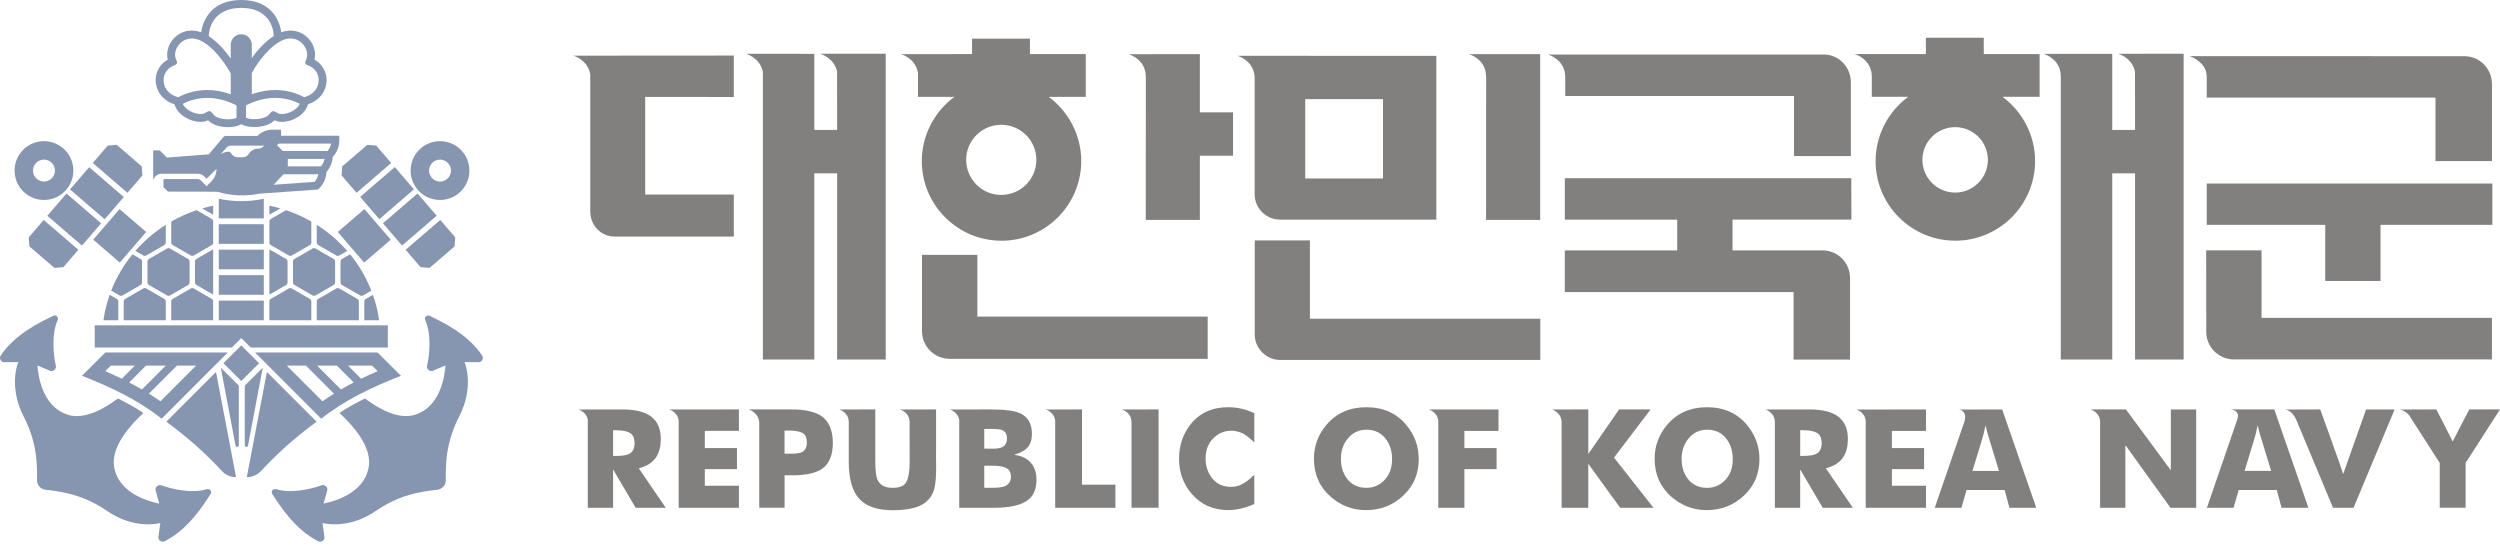 <svg width="162" height="36" viewBox="0 0 162 36" fill="none" xmlns="http://www.w3.org/2000/svg">
<g opacity="0.5">
<path d="M42.536 29.598C42.726 29.3 42.82 28.91 42.82 28.431C42.82 27.807 42.621 27.335 42.221 27.014C41.818 26.694 41.191 26.532 40.335 26.532L37.485 26.536C37.485 26.536 37.997 26.681 38.089 27.195V32.905H39.728V30.42L41.191 32.905H43.142L41.395 30.347C41.923 30.212 42.305 29.962 42.536 29.599M40.754 29.42C40.582 29.504 40.287 29.546 39.871 29.546H39.728V27.879H39.871C40.388 27.879 40.739 27.963 40.922 28.129C41.054 28.249 41.119 28.447 41.119 28.726C41.119 29.071 40.998 29.303 40.755 29.42" fill="#060000"/>
<path d="M43.978 27.263V32.904H47.882V31.477H45.672V30.398H47.756V29.035H45.672V27.921H47.882V26.53L43.367 26.535C43.367 26.535 43.922 26.692 43.978 27.263Z" fill="#060000"/>
<path d="M53.264 26.985C52.847 26.682 52.18 26.53 51.258 26.53H48.513C48.513 26.53 49.176 26.718 49.2 27.406V32.902H50.841V30.799H51.331C52.227 30.799 52.879 30.656 53.282 30.37C53.739 30.044 53.968 29.488 53.968 28.704C53.968 27.92 53.732 27.329 53.263 26.984M51.962 29.3C51.832 29.367 51.593 29.398 51.248 29.398H50.838V27.901H51.124C51.498 27.901 51.784 27.949 51.983 28.045C52.181 28.139 52.282 28.346 52.282 28.669C52.282 28.993 52.175 29.195 51.962 29.3Z" fill="#060000"/>
<path d="M60.658 29.25V26.53L58.319 26.535C58.319 26.535 58.938 26.704 58.94 27.349L58.947 29.863C58.947 30.583 58.859 31.064 58.68 31.308C58.531 31.511 58.251 31.611 57.842 31.611C57.337 31.611 57.006 31.43 56.852 31.067C56.762 30.853 56.719 30.45 56.719 29.855V26.53L54.381 26.533C54.381 26.533 54.968 26.699 54.999 27.307V29.908C54.999 31.025 55.227 31.831 55.679 32.323C56.134 32.815 56.854 33.062 57.841 33.062C58.684 33.062 59.321 32.941 59.756 32.697C60.144 32.476 60.401 32.147 60.531 31.708C60.621 31.404 60.664 30.918 60.664 30.246C60.658 30.086 60.655 29.923 60.655 29.757V29.248L60.658 29.25Z" fill="#060000"/>
<path d="M65.71 29.472C66.162 29.341 66.477 29.154 66.656 28.91C66.799 28.715 66.869 28.453 66.869 28.126C66.869 27.462 66.614 27.013 66.104 26.78C65.736 26.613 65.099 26.53 64.196 26.53L61.551 26.535C61.551 26.535 62.073 26.683 62.157 27.213V32.904H64.411C65.493 32.904 66.247 32.719 66.674 32.35C67.001 32.072 67.164 31.653 67.164 31.093C67.164 30.57 67.008 30.167 66.693 29.881C66.443 29.654 66.117 29.518 65.713 29.471M63.779 27.794H64.243C64.575 27.794 64.804 27.817 64.928 27.865C65.142 27.949 65.251 28.129 65.251 28.409C65.251 28.689 65.145 28.879 64.937 28.978C64.8 29.045 64.586 29.076 64.296 29.076L63.779 29.068V27.793V27.794ZM65.125 31.501C64.959 31.573 64.699 31.608 64.341 31.608H63.78V30.181H64.387C64.803 30.181 65.103 30.248 65.287 30.379C65.435 30.485 65.509 30.649 65.509 30.869C65.509 31.176 65.38 31.389 65.125 31.501Z" fill="#060000"/>
<path d="M70.113 26.53L67.762 26.535C67.762 26.535 68.329 26.695 68.376 27.283V32.904H72.279V31.406H70.113V26.53Z" fill="#060000"/>
<path d="M73.318 27.352L73.321 27.339V32.902H75.077V26.53L72.697 26.535C72.697 26.535 73.319 26.704 73.319 27.352" fill="#060000"/>
<path d="M77.133 27.519C76.646 28.143 76.402 28.878 76.402 29.721C76.402 30.611 76.678 31.377 77.231 32.011C77.836 32.706 78.622 33.053 79.584 33.053C80.125 33.053 80.689 32.923 81.278 32.662V30.763C80.963 31.079 80.665 31.299 80.387 31.424C80.196 31.506 79.991 31.548 79.772 31.548C79.213 31.548 78.782 31.332 78.479 30.897C78.242 30.558 78.122 30.166 78.122 29.721C78.122 29.138 78.31 28.679 78.686 28.339C79 28.055 79.363 27.912 79.773 27.912C80.04 27.912 80.296 27.971 80.538 28.09C80.729 28.185 80.976 28.378 81.278 28.67V26.771C80.726 26.515 80.161 26.388 79.584 26.388C78.537 26.388 77.721 26.767 77.133 27.519Z" fill="#060000"/>
<path d="M88.548 26.388C87.462 26.388 86.597 26.77 85.954 27.529C85.412 28.171 85.144 28.903 85.144 29.723C85.144 30.745 85.512 31.573 86.249 32.208C86.901 32.772 87.659 33.055 88.52 33.055C89.46 33.055 90.263 32.741 90.932 32.114C91.601 31.489 91.934 30.699 91.934 29.749C91.934 28.905 91.658 28.16 91.105 27.512C90.47 26.764 89.618 26.388 88.548 26.388ZM89.626 31.192C89.317 31.472 88.958 31.612 88.548 31.612C87.996 31.612 87.567 31.404 87.265 30.988C87.015 30.643 86.891 30.226 86.891 29.732C86.891 29.203 87.046 28.757 87.359 28.391C87.67 28.026 88.067 27.844 88.548 27.844C89.112 27.844 89.546 28.067 89.849 28.513C90.087 28.862 90.206 29.275 90.206 29.75C90.206 30.363 90.013 30.844 89.626 31.195" fill="#060000"/>
<path d="M93.201 27.256V32.904H94.893V30.399H96.979V29.036H94.893V27.923H97.104V26.532L92.588 26.535C92.588 26.535 93.14 26.692 93.201 27.257" fill="#060000"/>
<path d="M106.959 26.53H104.919L102.921 29.419V26.53L100.569 26.533C100.569 26.533 101.19 26.72 101.19 27.367V27.358L101.191 32.904H102.92V30.053L104.986 32.904H107.145L104.588 29.651L106.958 26.532L106.959 26.53Z" fill="#060000"/>
<path d="M110.624 26.388C109.537 26.388 108.672 26.77 108.031 27.529C107.491 28.171 107.22 28.903 107.22 29.723C107.22 30.745 107.589 31.573 108.325 32.208C108.979 32.772 109.736 33.055 110.598 33.055C111.537 33.055 112.341 32.741 113.009 32.114C113.677 31.489 114.012 30.699 114.012 29.749C114.012 28.905 113.735 28.16 113.183 27.512C112.548 26.764 111.694 26.388 110.626 26.388M111.705 31.192C111.396 31.472 111.036 31.612 110.626 31.612C110.073 31.612 109.645 31.404 109.342 30.988C109.092 30.643 108.968 30.226 108.968 29.732C108.968 29.203 109.125 28.757 109.436 28.391C109.748 28.026 110.145 27.844 110.626 27.844C111.189 27.844 111.624 28.067 111.927 28.513C112.165 28.862 112.282 29.275 112.282 29.75C112.282 30.363 112.09 30.844 111.705 31.195" fill="#060000"/>
<path d="M119.458 29.598C119.649 29.3 119.743 28.91 119.743 28.431C119.743 27.807 119.542 27.335 119.141 27.014C118.739 26.694 118.112 26.532 117.256 26.532L114.395 26.536C114.395 26.536 114.976 26.701 115.01 27.3V32.904H116.651V30.418L118.112 32.904H120.065L118.317 30.346C118.846 30.21 119.226 29.96 119.458 29.598ZM117.676 29.419C117.501 29.503 117.21 29.544 116.794 29.544H116.652V27.878H116.794C117.311 27.878 117.662 27.962 117.845 28.128C117.977 28.248 118.042 28.445 118.042 28.724C118.042 29.069 117.92 29.302 117.678 29.419" fill="#060000"/>
<path d="M120.899 27.247V32.904H124.804V31.477H122.595V30.399H124.68V29.036H122.595V27.923H124.804V26.532L120.291 26.539C120.291 26.539 120.833 26.694 120.899 27.248" fill="#060000"/>
<path d="M126.913 26.538C127.05 26.541 127.479 26.656 127.301 27.3L125.372 32.904H127.101L127.431 31.754H129.901L130.211 32.904H131.95L129.741 26.532L126.914 26.539L126.913 26.538ZM127.814 30.515L128.457 28.412C128.51 28.252 128.578 27.967 128.66 27.557C128.75 27.937 128.826 28.223 128.891 28.412L129.534 30.515H127.813H127.814Z" fill="#060000"/>
<path d="M140.673 30.479L137.76 26.53H135.47C135.47 26.53 136.041 26.692 136.085 27.283V32.904H137.722V28.838L140.647 32.904H142.313V26.532H140.671V30.48L140.673 30.479Z" fill="#060000"/>
<path d="M147.374 26.53H144.543C144.543 26.53 145.144 26.565 144.997 27.121L143.007 32.904H144.735L145.066 31.754H147.535L147.847 32.904H149.585L147.388 26.571L147.375 26.532L147.374 26.53ZM145.449 30.513L146.091 28.411C146.143 28.25 146.213 27.966 146.296 27.556C146.386 27.936 146.462 28.221 146.527 28.411L147.17 30.513H145.449Z" fill="#060000"/>
<path d="M151.839 30.713C151.803 30.541 150.351 26.53 150.351 26.53L148.058 26.538C148.155 26.541 148.512 26.598 148.785 27.172L151.18 32.904H152.509L155.173 26.532H153.321L151.84 30.714L151.839 30.713Z" fill="#060000"/>
<path d="M160.013 26.53C160.013 26.53 158.954 28.547 158.936 28.607C158.923 28.565 157.874 26.53 157.874 26.53L155.513 26.538C155.513 26.538 156.014 26.637 156.222 27.082L158.095 29.998V32.902H159.772V29.998L162 26.53H160.012H160.013Z" fill="#060000"/>
<path d="M81.782 13.747C82.095 14.06 82.513 14.233 82.954 14.233H93.074V3.62L80.19 3.617C80.19 3.617 81.272 3.915 81.302 5.037V12.599C81.302 13.03 81.473 13.438 81.782 13.747ZM84.578 6.423H89.619V11.566H84.578V6.423Z" fill="#060000"/>
<path d="M84.882 15.578H81.307V21.671C81.307 22.112 81.48 22.526 81.795 22.839C82.108 23.153 82.52 23.325 82.956 23.325H99.811V20.656H84.882V15.578Z" fill="#060000"/>
<path d="M74.251 4.977V4.971L74.245 14.252H77.751V10.092H79.9V7.279H77.751V3.506L73.136 3.512C73.136 3.512 74.249 3.817 74.249 4.975" fill="#060000"/>
<path d="M78.258 20.516H63.333V16.514H59.745V21.459C59.745 21.938 59.932 22.386 60.268 22.724C60.611 23.065 61.065 23.253 61.552 23.253H78.258V20.516Z" fill="#060000"/>
<path d="M128.549 2.445H124.797V3.503H120.185C120.185 3.503 121.24 3.797 121.292 4.885V6.273H123.652C122.338 7.241 121.539 8.788 121.539 10.43C121.539 11.81 122.077 13.108 123.053 14.083C124.029 15.059 125.326 15.597 126.707 15.597C129.554 15.597 131.874 13.279 131.874 10.43C131.874 8.788 131.075 7.241 129.762 6.273H132.167V3.502H128.548V2.443L128.549 2.445ZM126.694 12.479C125.522 12.479 124.572 11.528 124.572 10.359C124.572 9.189 125.522 8.239 126.694 8.239C127.865 8.239 128.814 9.189 128.814 10.359C128.814 11.528 127.865 12.479 126.694 12.479Z" fill="#060000"/>
<path d="M59.486 4.737V6.275H61.844C60.531 7.243 59.733 8.79 59.733 10.431C59.733 11.812 60.27 13.11 61.246 14.085C62.222 15.062 63.521 15.599 64.9 15.599C67.748 15.599 70.065 13.281 70.065 10.431C70.065 8.79 69.268 7.243 67.954 6.275H70.36V3.504H66.741V2.506H62.989V3.504L58.388 3.51C58.388 3.51 59.346 3.773 59.484 4.737M63.275 11.965C62.845 11.535 62.609 10.966 62.609 10.358C62.609 9.75 62.845 9.179 63.275 8.751C63.704 8.323 64.274 8.086 64.882 8.086C65.49 8.086 66.059 8.323 66.488 8.751C66.917 9.181 67.156 9.751 67.156 10.358C67.156 11.611 66.136 12.631 64.882 12.631C64.274 12.631 63.704 12.396 63.275 11.965Z" fill="#060000"/>
<path d="M136.873 23.297V11.233H138.352V23.297H141.5V3.481L137.262 3.486C137.262 3.486 138.182 3.74 138.348 4.657L138.352 8.421H136.873V3.489H132.422C132.422 3.489 133.537 3.79 133.537 4.949L133.54 4.93V23.299H136.875L136.873 23.297Z" fill="#060000"/>
<path d="M38.249 4.826V13.702C38.249 14.15 38.418 14.567 38.724 14.873C39.02 15.169 39.419 15.332 39.844 15.332H47.551V12.604H41.808V6.279L47.551 6.285V3.6L37.156 3.607C37.156 3.607 38.1 3.875 38.249 4.825" fill="#060000"/>
<path d="M49.434 4.665V23.297H52.767V11.233H54.246V23.297H57.395V3.484H53.16C53.16 3.484 54.059 3.749 54.242 4.643L54.246 8.42H52.767V3.489L48.351 3.486C48.351 3.486 49.263 3.752 49.436 4.665" fill="#060000"/>
<path d="M96.297 4.971L96.303 4.932L96.297 14.251H99.803V3.506H95.184C95.184 3.506 96.297 3.811 96.297 4.969" fill="#060000"/>
<path d="M101.401 14.233H108.683V16.226H101.399V18.924H116.223V23.301H119.883V18.023C119.883 17.539 119.695 17.084 119.357 16.746C119.021 16.41 118.573 16.225 118.094 16.225H112.268V14.232H119.972L119.962 11.546H101.401V14.233Z" fill="#060000"/>
<path d="M101.428 4.971V6.22H116.252V10.112H119.935V5.341C119.935 4.844 119.747 4.383 119.405 4.042C119.077 3.713 118.638 3.532 118.169 3.532H101.428V3.535H100.316C100.316 3.535 101.408 3.836 101.428 4.972" fill="#060000"/>
<path d="M142.995 4.945V6.326H157.819V10.439H161.479V5.446C161.479 4.958 161.289 4.502 160.949 4.161C160.613 3.826 160.164 3.641 159.689 3.641L141.89 3.637C141.89 3.637 142.993 4.007 142.993 4.945" fill="#060000"/>
<path d="M161.506 11.893H142.995V14.57H150.675V18.206H154.258V14.57H161.506V11.893Z" fill="#060000"/>
<path d="M142.96 16.219L142.965 21.494C142.965 21.974 143.149 22.423 143.487 22.764C143.83 23.105 144.285 23.291 144.77 23.291H161.477V20.596H146.548V16.22H142.96V16.219Z" fill="#060000"/>
<path d="M7.664 19.537C7.664 19.469 7.628 19.405 7.568 19.371L7.106 19.104C6.92 19.632 6.783 20.184 6.702 20.753H7.665V19.537H7.664Z" fill="#0D2B62"/>
<path d="M10.649 19.37L9.476 18.693C9.417 18.658 9.343 18.658 9.284 18.693L8.111 19.37C8.052 19.405 8.016 19.467 8.016 19.536V20.752H10.744V19.536C10.744 19.468 10.708 19.405 10.649 19.37Z" fill="#0D2B62"/>
<path d="M13.728 19.37L12.555 18.693C12.496 18.658 12.422 18.658 12.363 18.693L11.19 19.37C11.131 19.405 11.095 19.467 11.095 19.536V20.752H13.811V19.474C13.797 19.431 13.768 19.393 13.728 19.37Z" fill="#0D2B62"/>
<path d="M7.935 19.145L9.108 18.468C9.167 18.433 9.203 18.369 9.203 18.302V16.948C9.203 16.881 9.167 16.817 9.108 16.782L8.585 16.48C8.009 17.185 7.541 17.978 7.206 18.834L7.743 19.145C7.802 19.18 7.876 19.18 7.935 19.145Z" fill="#0D2B62"/>
<path d="M9.652 18.468L10.825 19.145C10.884 19.18 10.958 19.18 11.017 19.145L12.19 18.468C12.249 18.433 12.285 18.37 12.285 18.302V16.947C12.285 16.879 12.249 16.816 12.19 16.781L11.017 16.104C10.958 16.069 10.884 16.069 10.825 16.104L9.652 16.781C9.593 16.816 9.557 16.879 9.557 16.947V18.302C9.557 18.37 9.593 18.433 9.652 18.468Z" fill="#0D2B62"/>
<path d="M12.636 16.947V18.3C12.636 18.369 12.672 18.432 12.731 18.466L13.812 19.09V16.156L12.731 16.779C12.672 16.814 12.636 16.878 12.636 16.946" fill="#0D2B62"/>
<path d="M9.476 16.555L10.649 15.878C10.708 15.843 10.744 15.78 10.744 15.712V14.568C10.005 15.037 9.34 15.608 8.771 16.259L9.284 16.555C9.343 16.59 9.417 16.59 9.476 16.555Z" fill="#0D2B62"/>
<path d="M11.095 15.713C11.095 15.78 11.131 15.844 11.192 15.879L12.364 16.556C12.424 16.591 12.497 16.591 12.556 16.556L13.729 15.879C13.77 15.856 13.798 15.818 13.813 15.775V14.296C13.798 14.252 13.77 14.215 13.729 14.192L12.737 13.619C12.162 13.812 11.613 14.059 11.098 14.355V15.711L11.095 15.713Z" fill="#0D2B62"/>
<path d="M13.813 13.328C13.573 13.377 13.336 13.436 13.102 13.504L13.813 13.914V13.328Z" fill="#0D2B62"/>
<path d="M23.606 19.537V20.753H24.569C24.488 20.184 24.351 19.634 24.165 19.104L23.701 19.371C23.642 19.405 23.606 19.468 23.606 19.537Z" fill="#0D2B62"/>
<path d="M23.158 19.37L21.985 18.693C21.926 18.658 21.852 18.658 21.793 18.693L20.621 19.37C20.561 19.405 20.525 19.467 20.525 19.536V20.752H23.253V19.536C23.253 19.468 23.217 19.405 23.158 19.37Z" fill="#0D2B62"/>
<path d="M20.078 19.37L18.905 18.693C18.846 18.658 18.772 18.658 18.713 18.693L17.54 19.37C17.5 19.393 17.471 19.431 17.456 19.474V20.752H20.173V19.536C20.173 19.468 20.137 19.405 20.078 19.37Z" fill="#0D2B62"/>
<path d="M22.065 16.947V18.3C22.065 18.37 22.101 18.432 22.16 18.467L23.333 19.144C23.392 19.179 23.466 19.179 23.525 19.144L24.063 18.833C23.728 17.977 23.261 17.184 22.684 16.479L22.162 16.781C22.102 16.816 22.066 16.88 22.066 16.947" fill="#0D2B62"/>
<path d="M21.618 16.781L20.446 16.104C20.387 16.069 20.313 16.069 20.254 16.104L19.081 16.781C19.022 16.816 18.986 16.879 18.986 16.947V18.3C18.986 18.368 19.022 18.432 19.081 18.466L20.254 19.144C20.313 19.178 20.387 19.178 20.446 19.144L21.618 18.466C21.678 18.432 21.714 18.368 21.714 18.3V16.947C21.714 16.879 21.678 16.816 21.618 16.781Z" fill="#0D2B62"/>
<path d="M18.634 18.302V16.949C18.634 16.881 18.597 16.818 18.537 16.783L17.456 16.159V19.094L18.537 18.47C18.596 18.435 18.634 18.373 18.634 18.304" fill="#0D2B62"/>
<path d="M20.621 15.878L21.793 16.555C21.852 16.59 21.926 16.59 21.985 16.555L22.498 16.259C21.929 15.608 21.265 15.037 20.525 14.568V15.712C20.525 15.78 20.561 15.843 20.621 15.878Z" fill="#0D2B62"/>
<path d="M17.542 15.878L18.714 16.555C18.774 16.59 18.847 16.59 18.907 16.555L20.079 15.878C20.138 15.844 20.174 15.78 20.174 15.712V14.356C19.659 14.06 19.11 13.813 18.535 13.62L17.542 14.193C17.501 14.216 17.473 14.254 17.458 14.297V15.776C17.473 15.819 17.501 15.857 17.542 15.88" fill="#0D2B62"/>
<path d="M17.456 13.328V13.914L18.167 13.504C17.934 13.436 17.698 13.377 17.456 13.328Z" fill="#0D2B62"/>
<path d="M17.094 19.48H14.177V20.753H17.094V19.48Z" fill="#0D2B62"/>
<path d="M17.094 17.83H14.177V19.102H17.094V17.83Z" fill="#0D2B62"/>
<path d="M17.094 16.179H14.177V17.451H17.094V16.179Z" fill="#0D2B62"/>
<path d="M17.094 14.529H14.177V15.802H17.094V14.529Z" fill="#0D2B62"/>
<path d="M14.177 12.879C15.149 13.087 16.122 13.087 17.094 12.879V14.151H14.177V12.879Z" fill="#0D2B62"/>
<path d="M6.14 21.082V22.521H15.021L15.635 21.909L16.248 22.521H25.131V21.082H6.14Z" fill="#0D2B62"/>
<path d="M15.633 22.382L14.479 23.536L15.633 24.69L16.787 23.536L15.633 22.382Z" fill="#0D2B62"/>
<path d="M2.846 12.958C2.391 12.958 1.955 12.796 1.607 12.496C1.221 12.164 0.987 11.701 0.95 11.195C0.912 10.688 1.074 10.195 1.406 9.81C1.738 9.424 2.2 9.19 2.707 9.153C3.214 9.115 3.707 9.277 4.092 9.609C4.888 10.293 4.979 11.499 4.293 12.295C3.961 12.681 3.499 12.915 2.992 12.952C2.943 12.957 2.895 12.958 2.846 12.958ZM2.85 10.343C2.833 10.343 2.814 10.343 2.795 10.345C2.606 10.36 2.434 10.447 2.31 10.591C2.186 10.735 2.127 10.919 2.14 11.108C2.154 11.297 2.241 11.469 2.385 11.593C2.53 11.717 2.712 11.777 2.902 11.764C3.091 11.749 3.263 11.662 3.388 11.518C3.512 11.374 3.571 11.19 3.558 11.001C3.543 10.812 3.457 10.64 3.312 10.516C3.182 10.403 3.021 10.344 2.85 10.344" fill="#0D2B62"/>
<path d="M5.077 16.186L4.105 17.315L3.525 17.358L1.904 15.965L1.861 15.383L2.833 14.254L5.077 16.186Z" fill="#0D2B62"/>
<path d="M4.308 12.54L3.068 13.982L5.312 15.914L6.553 14.472L4.308 12.54Z" fill="#0D2B62"/>
<path d="M5.779 10.834L4.538 12.275L6.782 14.208L8.023 12.767L5.779 10.834Z" fill="#0D2B62"/>
<path d="M9.229 11.364L8.257 12.493L6.013 10.561L6.985 9.431L7.565 9.388L9.186 10.782L9.229 11.364Z" fill="#0D2B62"/>
<path d="M7.747 13.548L6.04 15.53L7.764 17.014L9.471 15.031L7.747 13.548Z" fill="#0D2B62"/>
<path d="M28.37 12.952C27.863 12.915 27.401 12.681 27.069 12.295C26.384 11.499 26.474 10.293 27.269 9.609C27.655 9.277 28.147 9.115 28.654 9.153C29.161 9.19 29.623 9.424 29.956 9.81C30.288 10.195 30.449 10.688 30.412 11.195C30.374 11.701 30.14 12.164 29.755 12.496C29.405 12.796 28.971 12.958 28.516 12.958C28.468 12.958 28.419 12.957 28.371 12.952M28.051 10.514C27.906 10.639 27.82 10.81 27.805 11C27.791 11.189 27.851 11.372 27.976 11.517C28.1 11.66 28.272 11.748 28.461 11.762C28.65 11.777 28.833 11.716 28.976 11.592C29.121 11.468 29.207 11.296 29.222 11.107C29.236 10.917 29.176 10.734 29.052 10.589C28.927 10.445 28.755 10.358 28.566 10.344C28.547 10.344 28.53 10.343 28.513 10.343C28.342 10.343 28.181 10.403 28.051 10.514Z" fill="#0D2B62"/>
<path d="M26.285 16.186L27.256 17.315L27.837 17.358L29.457 15.965L29.501 15.383L28.529 14.254L26.285 16.186Z" fill="#0D2B62"/>
<path d="M27.057 12.538L24.813 14.471L26.054 15.912L28.298 13.979L27.057 12.538Z" fill="#0D2B62"/>
<path d="M25.583 10.826L23.339 12.759L24.58 14.2L26.824 12.268L25.583 10.826Z" fill="#0D2B62"/>
<path d="M22.133 11.364L23.105 12.493L25.349 10.561L24.377 9.431L23.796 9.388L22.176 10.782L22.133 11.364Z" fill="#0D2B62"/>
<path d="M23.613 13.549L21.889 15.033L23.595 17.015L25.319 15.531L23.613 13.549Z" fill="#0D2B62"/>
<path d="M14.308 23.828L15.474 24.985V28.853C15.474 28.983 15.286 29 15.263 28.873L14.308 23.83V23.828Z" fill="#0D2B62"/>
<path d="M17.026 23.828L15.861 24.985V28.853C15.861 28.983 16.048 29 16.071 28.873L17.026 23.83V23.828Z" fill="#0D2B62"/>
<path d="M10.774 27.326L13.996 24.104L15.297 30.921C14.949 30.921 14.617 30.776 14.379 30.521C13.342 29.41 12.283 28.435 10.774 27.325" fill="#0D2B62"/>
<path d="M4.424 26.884C2.645 26.348 2.465 24.126 2.426 23.684L3.25 24.03C3.467 24.096 3.669 23.901 3.617 23.681C3.464 23.043 3.314 21.678 3.734 20.747C3.816 20.563 3.633 20.375 3.453 20.463C2.642 20.862 1.01 21.61 0.049 23.034C-0.089 23.238 0.083 23.509 0.327 23.469L1.185 23.463C1.185 23.463 0.514 25.023 1.542 27.003C2.044 27.969 2.335 29.035 2.384 30.122C2.397 30.422 2.414 30.759 2.401 31.101C2.39 31.429 2.634 31.705 2.96 31.735C3.301 31.765 3.633 31.823 3.929 31.874C5.002 32.057 6.025 32.479 6.92 33.097C8.755 34.363 10.387 33.891 10.387 33.891L10.275 34.742C10.204 34.977 10.452 35.184 10.672 35.072C12.206 34.294 13.15 32.769 13.645 32.014C13.755 31.846 13.592 31.641 13.4 31.7C12.422 32.002 11.088 31.683 10.473 31.452C10.262 31.373 10.044 31.549 10.081 31.771L10.322 32.632C9.888 32.539 7.704 32.087 7.395 30.255C7.174 28.946 8.459 27.528 9.294 26.761C8.816 26.442 8.254 26.126 7.641 25.82C6.75 26.491 5.484 27.205 4.423 26.886" fill="#0D2B62"/>
<path d="M23.895 30.253C23.584 32.086 21.4 32.537 20.967 32.63L21.208 31.77C21.246 31.547 21.028 31.371 20.817 31.451C20.203 31.682 18.867 32.001 17.89 31.699C17.698 31.64 17.533 31.845 17.644 32.012C18.141 32.768 19.085 34.293 20.618 35.071C20.837 35.182 21.086 34.977 21.015 34.74L20.902 33.89C20.902 33.89 22.534 34.362 24.37 33.097C25.266 32.479 26.287 32.057 27.36 31.874C27.657 31.823 27.989 31.765 28.329 31.735C28.657 31.705 28.9 31.43 28.888 31.101C28.877 30.759 28.893 30.422 28.906 30.122C28.955 29.035 29.245 27.969 29.748 27.003C30.776 25.024 30.104 23.463 30.104 23.463L30.962 23.469C31.205 23.509 31.378 23.238 31.241 23.034C30.279 21.609 28.647 20.862 27.837 20.463C27.657 20.375 27.473 20.563 27.557 20.747C27.979 21.68 27.827 23.044 27.674 23.681C27.622 23.901 27.824 24.096 28.041 24.03L28.865 23.684C28.828 24.126 28.647 26.35 26.867 26.884C25.806 27.203 24.541 26.49 23.65 25.818C23.037 26.126 22.475 26.441 21.997 26.76C22.833 27.525 24.118 28.944 23.896 30.253" fill="#0D2B62"/>
<path d="M24.462 22.838H16.526L20.816 27.133C22.297 25.953 24.082 25.09 25.981 24.352L24.462 22.838ZM24.469 24.05C24.095 24.212 23.74 24.376 23.401 24.542L22.552 23.692H24.11L24.469 24.05ZM22.92 24.783C22.632 24.932 22.357 25.084 22.092 25.237L20.549 23.69H21.829L22.92 24.782V24.783ZM18.584 23.692H19.826L21.642 25.51C21.382 25.672 21.133 25.838 20.895 26.005L18.584 23.692Z" fill="#0D2B62"/>
<path d="M20.517 27.326L17.295 24.104L15.993 30.921C16.341 30.921 16.674 30.776 16.912 30.521C17.949 29.41 19.007 28.435 20.517 27.325" fill="#0D2B62"/>
<path d="M20.378 3.867C20.496 3.395 20.342 2.858 19.956 2.462C19.501 1.996 18.867 1.862 18.229 2.087C18.151 1.551 17.744 0 15.633 0C13.521 0 13.111 1.561 13.036 2.093C12.392 1.859 11.749 1.99 11.291 2.461C10.906 2.857 10.751 3.394 10.87 3.866C10.376 4.143 10.081 4.637 10.087 5.205C10.093 5.882 10.523 6.474 11.184 6.715L11.312 6.762C11.498 7.456 12.333 7.897 12.993 7.897C13.176 7.897 13.345 7.863 13.482 7.791C13.741 8.089 14.271 8.24 14.775 8.24C15.101 8.24 15.414 8.177 15.635 8.05C15.854 8.171 16.158 8.232 16.477 8.232C16.987 8.232 17.529 8.08 17.786 7.793C17.924 7.863 18.093 7.898 18.275 7.898C18.937 7.898 19.776 7.455 19.958 6.756L20.065 6.717C20.725 6.476 21.156 5.883 21.162 5.206C21.166 4.639 20.872 4.145 20.379 3.867M11.547 6.305L11.361 6.237C10.903 6.07 10.604 5.664 10.6 5.203C10.595 4.766 10.851 4.405 11.283 4.239L11.355 4.211C11.456 4.172 11.502 4.054 11.455 3.957L11.42 3.888C11.261 3.567 11.359 3.128 11.66 2.82C11.823 2.653 12.278 2.299 12.985 2.624C13.733 2.968 14.505 3.941 14.952 4.757V6.109C14.399 5.909 13.889 5.834 13.437 5.834H13.433C12.554 5.834 11.894 6.116 11.547 6.307M15.326 7.637C15.215 7.684 15.032 7.732 14.775 7.732C14.336 7.732 13.986 7.595 13.869 7.46L13.7 7.266C13.644 7.201 13.552 7.183 13.475 7.222L13.245 7.341C13.211 7.358 13.131 7.388 12.991 7.388C12.587 7.388 12.018 7.123 11.84 6.73C12.142 6.571 12.699 6.347 13.434 6.346C14.057 6.346 14.692 6.507 15.326 6.827V7.637ZM15.634 2.22C15.257 2.22 14.951 2.526 14.951 2.903V3.791C14.546 3.22 14.045 2.68 13.53 2.345V2.279C13.533 2.207 13.591 0.513 15.634 0.513C17.677 0.513 17.734 2.207 17.737 2.279V2.334C17.223 2.662 16.721 3.196 16.317 3.765V2.903C16.317 2.526 16.011 2.22 15.634 2.22ZM18.277 7.388C18.135 7.388 18.057 7.358 18.021 7.341L17.796 7.224C17.721 7.185 17.63 7.202 17.573 7.264L17.404 7.453C17.288 7.583 16.924 7.722 16.477 7.722C16.227 7.722 16.05 7.679 15.942 7.634V6.825C16.577 6.506 17.212 6.344 17.836 6.344C18.566 6.344 19.125 6.569 19.428 6.728C19.249 7.121 18.681 7.387 18.277 7.387M19.89 6.237L19.714 6.301C19.366 6.11 18.71 5.833 17.836 5.833C17.384 5.833 16.873 5.908 16.317 6.107V4.724C16.768 3.915 17.529 2.963 18.267 2.624C18.974 2.299 19.429 2.653 19.591 2.82C19.89 3.128 19.988 3.567 19.831 3.888L19.796 3.957C19.748 4.054 19.795 4.172 19.896 4.211L19.968 4.239C20.4 4.405 20.654 4.764 20.651 5.203C20.647 5.664 20.349 6.071 19.89 6.237Z" fill="#0D2B62"/>
<path d="M5.31 24.352C7.21 25.09 8.994 25.953 10.475 27.133L14.763 22.838H6.829L5.31 24.352ZM7.181 23.692H8.739L7.89 24.542C7.551 24.376 7.196 24.212 6.822 24.05L7.181 23.692ZM10.742 23.692L9.199 25.238C8.934 25.084 8.659 24.934 8.37 24.783L9.46 23.692H10.742ZM10.396 26.005C10.158 25.836 9.909 25.672 9.649 25.51L11.465 23.692H12.707L10.396 26.005Z" fill="#0D2B62"/>
<path d="M18.212 8.794V8.401H17.662C17.293 8.401 16.939 8.547 16.678 8.808H14.626C14.568 8.808 14.513 8.836 14.477 8.88L13.53 10.002L10.815 10.209L10.351 9.747H9.928V11.644C10.009 11.471 10.187 11.26 10.444 11.26H12.834C12.981 11.26 13.123 11.319 13.226 11.424L13.387 11.584L14.032 10.938C14.032 11.249 13.907 11.546 13.687 11.766L13.387 12.066L13.007 11.686C12.954 11.633 12.88 11.602 12.803 11.602H10.592V12.122L10.887 12.417L14.063 12.423L14.106 12.434C14.584 12.562 15.524 12.808 16.825 12.546V12.549L20.609 12.281L20.675 12.216C20.969 11.932 21.14 11.543 21.153 11.142C21.393 10.875 21.538 10.532 21.556 10.177C21.829 9.885 21.987 9.5 21.987 9.104V8.797H18.207L18.212 8.794ZM16.698 9.637H16.688C16.49 9.637 16.305 9.729 16.186 9.887L16.086 10.018C16.005 10.127 15.878 10.189 15.742 10.189H15.383C15.254 10.189 15.133 10.132 15.052 10.033L14.882 9.828C14.731 9.823 14.45 9.859 14.255 10.028L14.678 9.571C14.746 9.481 14.857 9.438 14.97 9.438H17.123C17.017 9.565 16.863 9.637 16.698 9.637ZM20.384 11.783L17.727 11.971L18.37 11.292H20.628C20.592 11.473 20.509 11.642 20.384 11.783ZM20.795 10.779H18.649V10.301H21.031C20.995 10.476 20.915 10.641 20.795 10.779ZM21.226 9.783H18.327L17.952 9.407L18.054 9.305H21.458C21.424 9.48 21.344 9.643 21.226 9.783Z" fill="#0D2B62"/>
</g>
</svg>
